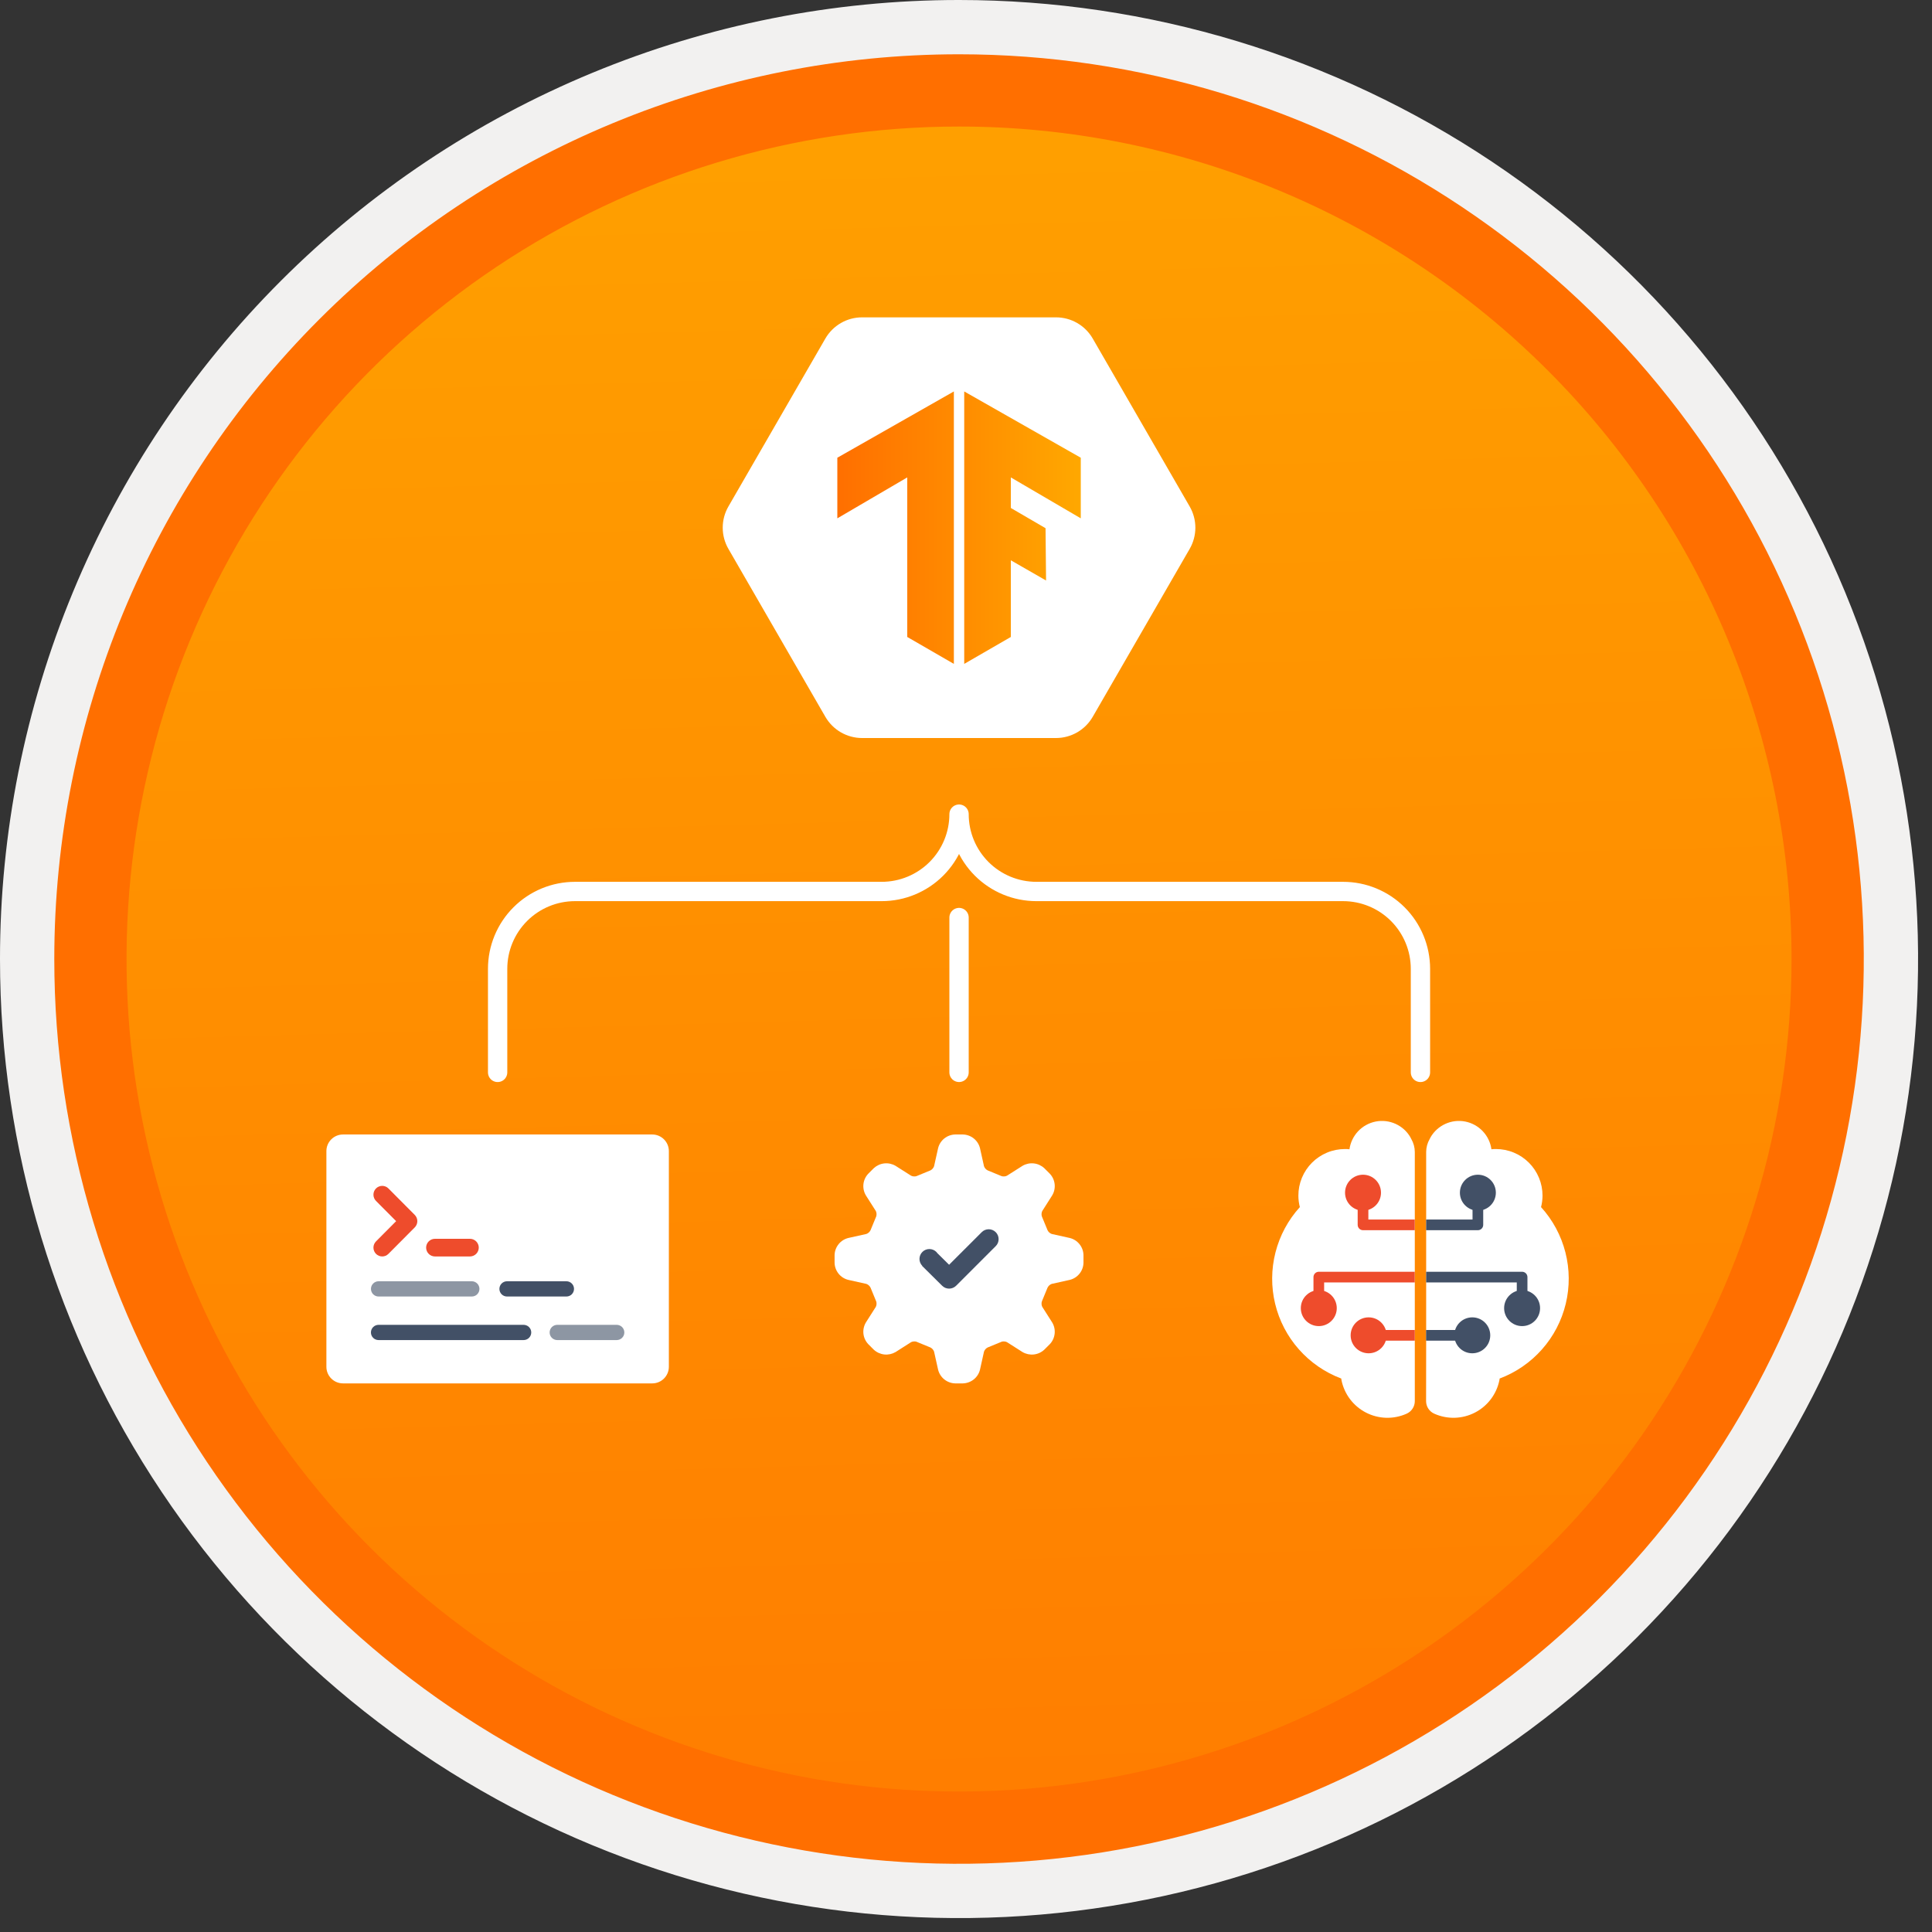 <svg width="100" height="100" viewBox="0 0 100 100" fill="none" xmlns="http://www.w3.org/2000/svg">
<rect x="0" y="0" width="100" height="100" fill="#333333" stroke="none"/>
<g clip-path="url(#clip0)">
<path d="M49.64 96.45C40.382 96.45 31.332 93.705 23.634 88.561C15.936 83.418 9.936 76.107 6.393 67.553C2.85 59 1.923 49.588 3.73 40.508C5.536 31.428 9.994 23.087 16.54 16.54C23.087 9.994 31.428 5.536 40.508 3.73C49.588 1.923 59 2.85 67.553 6.393C76.107 9.936 83.418 15.936 88.561 23.634C93.705 31.332 96.45 40.382 96.45 49.64C96.451 55.787 95.24 61.875 92.888 67.554C90.535 73.234 87.088 78.394 82.741 82.741C78.394 87.088 73.234 90.535 67.554 92.888C61.875 95.24 55.787 96.451 49.64 96.45V96.45Z" fill="url(#paint0_linear)"/>
<path fill-rule="evenodd" clip-rule="evenodd" d="M95.54 49.64C95.54 58.718 92.848 67.593 87.805 75.141C82.761 82.689 75.592 88.572 67.205 92.046C58.818 95.52 49.589 96.429 40.685 94.658C31.782 92.887 23.603 88.515 17.184 82.096C10.765 75.677 6.393 67.498 4.622 58.595C2.851 49.691 3.76 40.462 7.234 32.075C10.708 23.688 16.591 16.519 24.139 11.476C31.688 6.432 40.562 3.74 49.64 3.74C55.668 3.74 61.636 4.927 67.205 7.234C72.774 9.541 77.834 12.921 82.096 17.184C86.359 21.446 89.739 26.506 92.046 32.075C94.353 37.644 95.54 43.612 95.54 49.64V49.64ZM49.64 3.62732e-07C59.458 3.62732e-07 69.055 2.911 77.219 8.366C85.382 13.82 91.744 21.573 95.501 30.644C99.258 39.714 100.242 49.695 98.326 59.324C96.411 68.954 91.683 77.799 84.741 84.741C77.799 91.683 68.954 96.411 59.324 98.326C49.695 100.242 39.714 99.258 30.644 95.501C21.573 91.744 13.82 85.382 8.366 77.219C2.911 69.055 3.62732e-07 59.458 3.62732e-07 49.64C-0.001 43.121 1.283 36.666 3.777 30.643C6.271 24.62 9.928 19.147 14.537 14.537C19.147 9.928 24.62 6.271 30.643 3.777C36.666 1.283 43.121 -0.001 49.64 3.62732e-07V3.62732e-07Z" fill="#F2F1F0"/>
<path fill-rule="evenodd" clip-rule="evenodd" d="M92.73 49.64C92.73 58.162 90.202 66.493 85.468 73.579C80.733 80.665 74.003 86.188 66.129 89.45C58.256 92.711 49.592 93.564 41.233 91.902C32.874 90.239 25.197 86.135 19.17 80.109C13.144 74.083 9.04 66.405 7.378 58.046C5.715 49.687 6.568 41.023 9.83 33.15C13.091 25.276 18.614 18.546 25.7 13.812C32.786 9.077 41.117 6.55 49.64 6.55C55.298 6.549 60.902 7.664 66.13 9.829C71.358 11.994 76.108 15.168 80.11 19.17C84.111 23.171 87.285 27.921 89.45 33.149C91.616 38.377 92.73 43.981 92.73 49.64V49.64ZM49.64 2.81C58.902 2.81 67.956 5.556 75.657 10.702C83.358 15.848 89.36 23.161 92.905 31.718C96.449 40.276 97.377 49.691 95.57 58.776C93.763 67.86 89.303 76.204 82.753 82.753C76.204 89.303 67.86 93.763 58.776 95.57C49.691 97.377 40.276 96.449 31.718 92.905C23.161 89.36 15.848 83.358 10.702 75.657C5.556 67.956 2.81 58.902 2.81 49.64C2.811 37.22 7.745 25.309 16.527 16.527C25.309 7.745 37.22 2.811 49.64 2.81V2.81Z" fill="#FF6F00"/>
<path d="M73.522 55.507V50.147C73.522 49.085 73.1 48.067 72.35 47.316C71.599 46.565 70.58 46.143 69.519 46.143H53.643C52.581 46.143 51.563 45.721 50.812 44.971C50.061 44.22 49.64 43.202 49.64 42.14V42.14C49.64 43.202 49.218 44.22 48.467 44.971C47.716 45.721 46.698 46.143 45.636 46.143H29.761C28.699 46.143 27.68 46.565 26.93 47.316C26.179 48.067 25.757 49.085 25.757 50.147V55.507" stroke="white" stroke-linecap="round" stroke-linejoin="round"/>
<path d="M49.64 47.492V55.506" stroke="white" stroke-linecap="round" stroke-linejoin="round"/>
<path fill-rule="evenodd" clip-rule="evenodd" d="M55.373 64.078L54.437 63.87C54.34 63.835 54.261 63.763 54.217 63.669C54.214 63.659 54.21 63.649 54.206 63.639L53.947 63.012L53.933 62.979C53.915 62.932 53.907 62.881 53.91 62.83C53.912 62.78 53.924 62.73 53.946 62.684L54.46 61.875C54.566 61.7 54.611 61.495 54.588 61.291C54.566 61.088 54.478 60.898 54.337 60.75L54.052 60.465C53.903 60.327 53.713 60.24 53.51 60.218C53.307 60.196 53.103 60.239 52.927 60.342L52.118 60.856C52.066 60.882 52.009 60.895 51.951 60.892C51.907 60.894 51.863 60.886 51.823 60.869C51.812 60.864 51.801 60.859 51.79 60.855L51.163 60.596C51.153 60.592 51.143 60.588 51.133 60.585C51.039 60.541 50.967 60.462 50.932 60.365L50.724 59.429C50.675 59.231 50.562 59.054 50.402 58.926C50.242 58.798 50.045 58.726 49.841 58.721H49.438C49.234 58.726 49.037 58.798 48.877 58.926C48.718 59.054 48.605 59.23 48.556 59.429L48.347 60.365C48.312 60.462 48.24 60.541 48.147 60.585L48.117 60.596L47.489 60.855C47.478 60.859 47.467 60.864 47.457 60.869C47.416 60.886 47.372 60.894 47.328 60.892C47.27 60.894 47.213 60.882 47.161 60.856L46.352 60.342C46.176 60.239 45.972 60.196 45.77 60.218C45.567 60.24 45.377 60.327 45.227 60.465L44.943 60.75C44.802 60.898 44.713 61.088 44.691 61.292C44.669 61.495 44.714 61.7 44.819 61.875L45.334 62.684C45.377 62.777 45.382 62.883 45.347 62.979C45.341 62.99 45.336 63.001 45.332 63.011L45.074 63.639L45.062 63.669C45.018 63.763 44.939 63.835 44.842 63.87L43.907 64.078C43.708 64.127 43.531 64.24 43.404 64.4C43.276 64.559 43.203 64.757 43.198 64.961V65.364C43.203 65.568 43.276 65.765 43.403 65.924C43.531 66.084 43.708 66.197 43.906 66.246L44.843 66.454C44.939 66.49 45.018 66.562 45.062 66.655L45.074 66.685L45.332 67.313C45.336 67.324 45.341 67.334 45.347 67.345C45.382 67.441 45.377 67.548 45.334 67.64L44.819 68.449C44.714 68.625 44.669 68.83 44.691 69.033C44.713 69.236 44.802 69.426 44.943 69.575L45.227 69.859C45.377 69.998 45.567 70.084 45.77 70.107C45.972 70.129 46.176 70.085 46.353 69.983L47.161 69.468C47.213 69.442 47.27 69.43 47.328 69.432C47.372 69.43 47.416 69.438 47.457 69.455C47.467 69.46 47.478 69.466 47.489 69.47L48.117 69.728L48.147 69.739C48.24 69.784 48.312 69.862 48.347 69.959L48.556 70.895C48.605 71.094 48.718 71.27 48.877 71.398C49.037 71.526 49.234 71.599 49.438 71.604H49.841C50.045 71.598 50.242 71.526 50.402 71.398C50.562 71.27 50.675 71.094 50.724 70.895L50.932 69.959C50.967 69.862 51.039 69.783 51.133 69.739L51.163 69.728L51.79 69.47C51.801 69.466 51.812 69.46 51.823 69.455C51.863 69.438 51.907 69.43 51.951 69.432C52.009 69.43 52.066 69.442 52.118 69.468L52.927 69.983C53.103 70.085 53.307 70.129 53.51 70.107C53.712 70.085 53.903 69.998 54.052 69.859L54.337 69.575C54.478 69.427 54.566 69.236 54.588 69.033C54.611 68.83 54.566 68.625 54.461 68.449L53.946 67.64C53.924 67.594 53.912 67.545 53.91 67.494C53.907 67.444 53.915 67.393 53.933 67.345L53.947 67.313L54.206 66.685C54.21 66.675 54.214 66.665 54.217 66.655C54.261 66.562 54.34 66.49 54.437 66.454L55.373 66.246C55.571 66.197 55.748 66.084 55.876 65.924C56.004 65.765 56.076 65.568 56.081 65.364V64.961C56.076 64.757 56.004 64.559 55.876 64.4C55.748 64.24 55.571 64.127 55.373 64.078Z" fill="white"/>
<path fill-rule="evenodd" clip-rule="evenodd" d="M51.538 63.776C51.442 63.68 51.312 63.626 51.176 63.626C51.04 63.626 50.91 63.68 50.814 63.776L49.125 65.464L48.514 64.86C48.5 64.838 48.484 64.819 48.466 64.8C48.371 64.705 48.241 64.651 48.106 64.65C47.971 64.65 47.841 64.702 47.745 64.797C47.649 64.892 47.594 65.021 47.592 65.156C47.59 65.291 47.642 65.421 47.736 65.518L47.73 65.525L48.764 66.549C48.86 66.645 48.99 66.699 49.126 66.699C49.262 66.699 49.392 66.645 49.489 66.549L51.537 64.501L51.538 64.5C51.586 64.453 51.624 64.396 51.65 64.334C51.675 64.272 51.688 64.205 51.688 64.138C51.688 64.071 51.675 64.004 51.65 63.942C51.624 63.88 51.586 63.824 51.538 63.776V63.776Z" fill="#425066"/>
<path d="M33.76 58.721H17.755C17.279 58.721 16.894 59.106 16.894 59.581V70.744C16.894 71.219 17.279 71.604 17.755 71.604H33.76C34.235 71.604 34.62 71.219 34.62 70.744V59.581C34.62 59.106 34.235 58.721 33.76 58.721Z" fill="white"/>
<path fill-rule="evenodd" clip-rule="evenodd" d="M19.784 65.034C19.724 65.034 19.665 65.022 19.61 64.999C19.554 64.976 19.504 64.942 19.462 64.9C19.377 64.814 19.329 64.698 19.329 64.577C19.329 64.456 19.377 64.34 19.462 64.254L20.504 63.207L19.462 62.16C19.377 62.074 19.329 61.958 19.329 61.837C19.329 61.716 19.377 61.6 19.462 61.514C19.504 61.471 19.554 61.438 19.61 61.415C19.665 61.392 19.724 61.38 19.784 61.38C19.843 61.38 19.902 61.392 19.958 61.415C20.013 61.438 20.063 61.471 20.105 61.514L21.468 62.884C21.553 62.97 21.601 63.086 21.601 63.207C21.601 63.328 21.553 63.444 21.468 63.53L20.105 64.9C20.063 64.942 20.013 64.976 19.958 64.999C19.902 65.022 19.843 65.034 19.784 65.034V65.034Z" fill="#EE4C2C"/>
<path fill-rule="evenodd" clip-rule="evenodd" d="M24.327 65.034H22.51C22.389 65.033 22.274 64.984 22.189 64.899C22.104 64.813 22.056 64.697 22.056 64.577C22.056 64.456 22.104 64.341 22.189 64.255C22.274 64.169 22.389 64.121 22.51 64.12H24.327C24.448 64.121 24.563 64.169 24.648 64.255C24.733 64.341 24.781 64.456 24.781 64.577C24.781 64.697 24.733 64.813 24.648 64.899C24.563 64.984 24.448 65.033 24.327 65.034V65.034Z" fill="#EE4C2C"/>
<path opacity="0.6" d="M24.421 67.107H19.595C19.491 67.107 19.39 67.066 19.316 66.992C19.242 66.918 19.201 66.817 19.201 66.713C19.201 66.608 19.242 66.508 19.316 66.434C19.39 66.36 19.491 66.318 19.595 66.318H24.421C24.526 66.318 24.626 66.36 24.7 66.434C24.774 66.508 24.816 66.608 24.816 66.713C24.816 66.817 24.774 66.918 24.7 66.992C24.626 67.066 24.526 67.107 24.421 67.107V67.107Z" fill="#425066"/>
<path d="M29.317 67.107H26.243C26.138 67.107 26.038 67.066 25.964 66.992C25.89 66.918 25.849 66.817 25.849 66.713C25.849 66.608 25.89 66.508 25.964 66.434C26.038 66.36 26.138 66.318 26.243 66.318H29.317C29.422 66.318 29.522 66.36 29.596 66.434C29.67 66.508 29.711 66.608 29.711 66.713C29.711 66.817 29.67 66.918 29.596 66.992C29.522 67.066 29.422 67.107 29.317 67.107V67.107Z" fill="#425066"/>
<path d="M27.101 69.362H19.595C19.543 69.362 19.492 69.352 19.444 69.332C19.395 69.313 19.352 69.284 19.315 69.247C19.278 69.21 19.249 69.167 19.229 69.119C19.209 69.071 19.199 69.02 19.199 68.968C19.199 68.916 19.209 68.864 19.229 68.816C19.249 68.768 19.278 68.725 19.315 68.688C19.352 68.651 19.395 68.622 19.444 68.603C19.492 68.583 19.543 68.573 19.595 68.573H27.101C27.152 68.573 27.204 68.583 27.252 68.603C27.3 68.622 27.344 68.651 27.381 68.688C27.418 68.725 27.447 68.768 27.467 68.816C27.487 68.864 27.497 68.916 27.497 68.968C27.497 69.02 27.487 69.071 27.467 69.119C27.447 69.167 27.418 69.21 27.381 69.247C27.344 69.284 27.3 69.313 27.252 69.332C27.204 69.352 27.152 69.362 27.101 69.362V69.362Z" fill="#425066"/>
<path opacity="0.6" d="M31.919 69.362H28.845C28.793 69.362 28.742 69.352 28.694 69.332C28.646 69.313 28.602 69.284 28.565 69.247C28.528 69.21 28.499 69.167 28.479 69.119C28.459 69.071 28.449 69.02 28.449 68.968C28.449 68.916 28.459 68.864 28.479 68.816C28.499 68.768 28.528 68.725 28.565 68.688C28.602 68.651 28.646 68.622 28.694 68.603C28.742 68.583 28.793 68.573 28.845 68.573H31.919C31.971 68.573 32.022 68.583 32.07 68.603C32.118 68.622 32.162 68.651 32.199 68.688C32.236 68.725 32.265 68.768 32.285 68.816C32.305 68.864 32.315 68.916 32.315 68.968C32.315 69.02 32.305 69.071 32.285 69.119C32.265 69.167 32.236 69.21 32.199 69.247C32.162 69.284 32.118 69.313 32.07 69.332C32.022 69.352 31.971 69.362 31.919 69.362V69.362Z" fill="#425066"/>
<path fill-rule="evenodd" clip-rule="evenodd" d="M73.23 69.522V59.627C73.229 59.391 73.166 59.159 73.048 58.955C73.034 58.926 73.02 58.898 73.003 58.87V58.866C72.826 58.56 72.557 58.317 72.234 58.171C71.912 58.025 71.552 57.983 71.205 58.051C70.858 58.12 70.54 58.294 70.297 58.551C70.054 58.809 69.897 59.135 69.848 59.486C69.77 59.477 69.692 59.473 69.613 59.474C69.296 59.474 68.983 59.536 68.69 59.658C68.398 59.779 68.132 59.957 67.908 60.181C67.684 60.405 67.507 60.671 67.386 60.964C67.265 61.257 67.203 61.571 67.204 61.887C67.204 62.087 67.23 62.286 67.28 62.479C66.675 63.145 66.242 63.95 66.019 64.822C65.796 65.694 65.789 66.608 66.001 67.483C66.212 68.359 66.634 69.169 67.231 69.843C67.828 70.518 68.58 71.036 69.423 71.353C69.425 71.381 69.429 71.409 69.435 71.438C69.507 71.794 69.658 72.13 69.877 72.42C70.096 72.71 70.378 72.948 70.701 73.114C71.024 73.281 71.38 73.373 71.744 73.384C72.107 73.394 72.469 73.323 72.801 73.175C72.928 73.12 73.036 73.029 73.112 72.913C73.189 72.797 73.23 72.662 73.23 72.523V69.522Z" fill="white"/>
<path fill-rule="evenodd" clip-rule="evenodd" d="M73.818 69.522V59.627C73.819 59.391 73.882 59.159 74 58.955C74.014 58.926 74.028 58.898 74.045 58.87V58.866C74.222 58.56 74.491 58.317 74.813 58.171C75.135 58.025 75.495 57.983 75.841 58.051C76.189 58.12 76.505 58.295 76.748 58.552C76.991 58.809 77.148 59.135 77.196 59.486C77.274 59.477 77.352 59.473 77.431 59.474C77.748 59.474 78.061 59.536 78.354 59.658C78.646 59.779 78.912 59.957 79.136 60.181C79.36 60.405 79.537 60.671 79.658 60.964C79.779 61.257 79.841 61.571 79.841 61.887C79.84 62.087 79.814 62.286 79.764 62.479C80.369 63.145 80.802 63.95 81.025 64.822C81.248 65.694 81.255 66.608 81.043 67.483C80.832 68.359 80.41 69.169 79.813 69.843C79.216 70.518 78.464 71.036 77.621 71.353C77.619 71.381 77.615 71.409 77.609 71.438C77.537 71.794 77.386 72.13 77.167 72.42C76.948 72.71 76.666 72.948 76.343 73.114C76.02 73.281 75.664 73.373 75.3 73.384C74.937 73.394 74.576 73.323 74.243 73.175C74.116 73.12 74.008 73.029 73.931 72.913C73.855 72.797 73.814 72.662 73.814 72.523L73.818 69.522Z" fill="white"/>
<path d="M73.228 63.675H70.549C70.476 63.675 70.406 63.646 70.354 63.594C70.302 63.542 70.273 63.472 70.273 63.399V61.911H70.826V63.123H73.228V63.675Z" fill="#EE4C2C"/>
<path d="M68.537 67.322H67.985V66.103C67.985 66.029 68.014 65.959 68.066 65.907C68.117 65.855 68.188 65.826 68.261 65.826H73.228V66.379H68.537L68.537 67.322Z" fill="#EE4C2C"/>
<path d="M73.23 68.84H70.66V69.392H73.23V68.84Z" fill="#EE4C2C"/>
<path d="M70.55 62.663C71.064 62.663 71.48 62.247 71.48 61.733C71.48 61.219 71.064 60.803 70.55 60.803C70.036 60.803 69.619 61.219 69.619 61.733C69.619 62.247 70.036 62.663 70.55 62.663Z" fill="#EE4C2C"/>
<path d="M68.261 68.639C68.774 68.639 69.191 68.222 69.191 67.709C69.191 67.195 68.774 66.778 68.261 66.778C67.747 66.778 67.33 67.195 67.33 67.709C67.33 68.222 67.747 68.639 68.261 68.639Z" fill="#EE4C2C"/>
<path d="M70.84 70.046C71.353 70.046 71.77 69.63 71.77 69.116C71.77 68.602 71.353 68.186 70.84 68.186C70.326 68.186 69.909 68.602 69.909 69.116C69.909 69.63 70.326 70.046 70.84 70.046Z" fill="#EE4C2C"/>
<path d="M76.495 63.675H73.817V63.123H76.218V61.911H76.771V63.399C76.771 63.472 76.742 63.542 76.69 63.594C76.638 63.646 76.568 63.675 76.495 63.675V63.675Z" fill="#425066"/>
<path d="M79.06 67.322H78.508V66.379H73.817V65.826H78.784C78.857 65.826 78.927 65.855 78.979 65.907C79.031 65.959 79.06 66.029 79.06 66.103L79.06 67.322Z" fill="#425066"/>
<path d="M76.384 68.84H73.814V69.392H76.384V68.84Z" fill="#425066"/>
<path d="M76.495 62.663C77.009 62.663 77.425 62.247 77.425 61.733C77.425 61.219 77.009 60.803 76.495 60.803C75.981 60.803 75.564 61.219 75.564 61.733C75.564 62.247 75.981 62.663 76.495 62.663Z" fill="#425066"/>
<path d="M78.784 68.639C79.298 68.639 79.714 68.222 79.714 67.709C79.714 67.195 79.298 66.778 78.784 66.778C78.27 66.778 77.853 67.195 77.853 67.709C77.853 68.222 78.27 68.639 78.784 68.639Z" fill="#425066"/>
<path d="M76.205 70.046C76.719 70.046 77.135 69.63 77.135 69.116C77.135 68.602 76.719 68.186 76.205 68.186C75.691 68.186 75.275 68.602 75.275 69.116C75.275 69.63 75.691 70.046 76.205 70.046Z" fill="#425066"/>
<path d="M54.659 16.426H44.621C44.236 16.426 43.858 16.527 43.524 16.72C43.191 16.912 42.914 17.189 42.721 17.522L37.702 26.216C37.51 26.549 37.408 26.928 37.408 27.313C37.408 27.698 37.51 28.076 37.702 28.409L42.721 37.103C42.914 37.436 43.191 37.713 43.524 37.906C43.858 38.098 44.236 38.2 44.621 38.2H54.659C55.044 38.2 55.422 38.098 55.756 37.906C56.089 37.713 56.366 37.436 56.559 37.103L61.578 28.409C61.77 28.076 61.872 27.698 61.872 27.313C61.872 26.928 61.77 26.549 61.578 26.216L56.559 17.522C56.366 17.189 56.089 16.912 55.756 16.72C55.422 16.527 55.044 16.426 54.659 16.426V16.426Z" fill="white"/>
<path d="M55.941 23.692L49.908 20.261V34.363L52.321 32.969V29.001L54.144 30.047L54.117 27.339L52.321 26.293V24.711L55.941 26.829V23.692ZM43.34 23.692L49.372 20.261V34.363L46.959 32.969V24.711L43.34 26.829L43.34 23.692Z" fill="url(#paint1_linear)"/>
</g>
<defs>
<linearGradient id="paint0_linear" x1="47.87" y1="-15.153" x2="51.852" y2="130.615" gradientUnits="userSpaceOnUse">
<stop stop-color="#FFA800"/>
<stop offset="1" stop-color="#FF6F00"/>
</linearGradient>
<linearGradient id="paint1_linear" x1="43.34" y1="27.312" x2="55.941" y2="27.312" gradientUnits="userSpaceOnUse">
<stop stop-color="#FF6F00"/>
<stop offset="1" stop-color="#FFA800"/>
</linearGradient>
<clipPath id="clip0">
<rect width="99.28" height="99.28" fill="white"/>
</clipPath>
</defs>
</svg>
